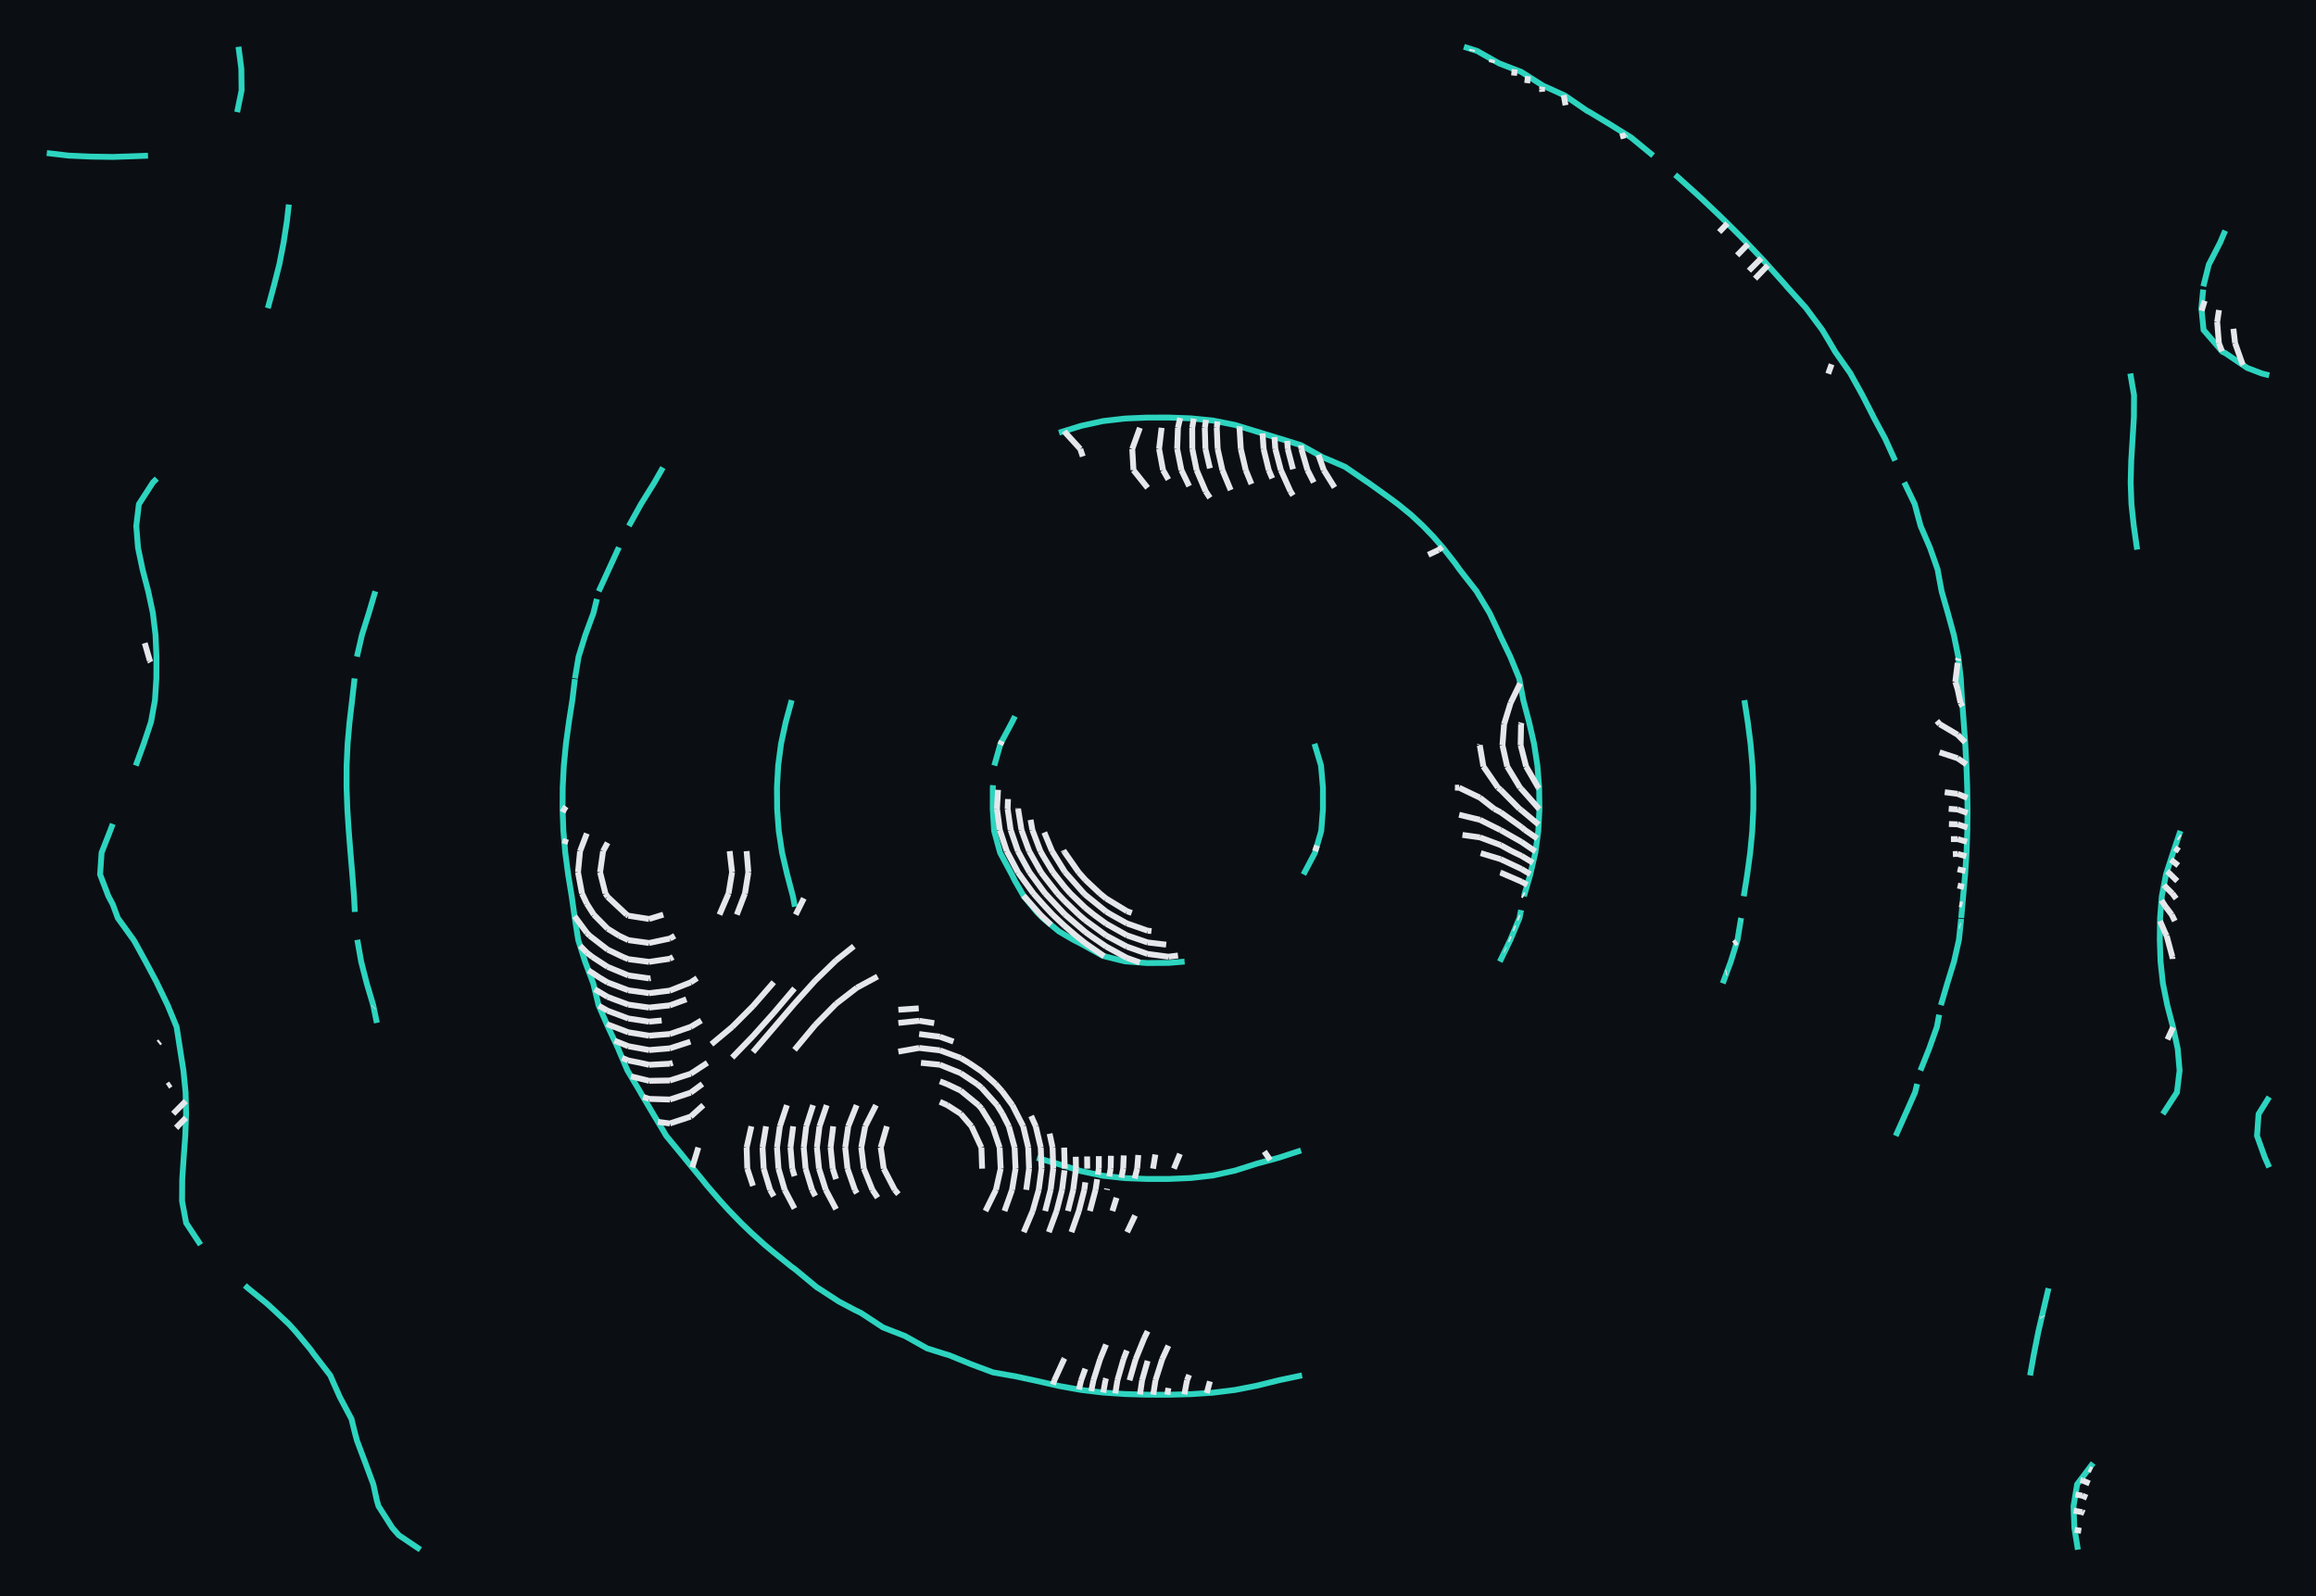 <svg xmlns="http://www.w3.org/2000/svg" viewBox="12 12 396 273" width="396" height="273" shape-rendering="geometricPrecision"><rect x="12" y="12" width="396" height="273" fill="#0b0f14"/><path d="M 52.775 20.000 L 53.263 23.725 L 53.311 27.449 L 52.549 31.174 M 262.309 20.000 L 264.554 20.712 L 268.317 22.831 L 270.625 23.725 L 272.079 24.274 L 275.842 26.656 L 277.619 27.449 L 279.604 28.365 L 283.366 30.949 L 283.801 31.174 L 287.129 33.177 L 289.896 34.899 L 290.891 35.508 L 294.653 38.604 M 20.000 38.169 L 23.762 38.613 L 24.040 38.623 L 27.525 38.779 L 31.287 38.836 L 35.050 38.710 L 37.306 38.623 M 298.416 41.887 L 298.959 42.348 L 302.178 45.250 L 303.069 46.072 L 305.941 48.797 L 306.966 49.797 L 309.703 52.523 L 310.672 53.522 L 313.465 56.467 L 314.168 57.246 L 317.228 60.664 L 317.478 60.971 L 320.826 64.696 L 320.990 64.936 L 323.583 68.420 L 324.752 70.368 L 325.787 72.145 L 328.407 75.870 L 328.515 76.089 L 330.455 79.594 L 332.277 83.164 L 332.343 83.319 L 334.348 87.043 L 336.040 90.768 M 61.386 46.975 L 61.062 49.797 L 60.485 53.522 L 59.757 57.246 L 58.804 60.971 L 57.798 64.696 M 392.475 51.440 L 391.588 53.522 L 389.672 57.246 L 388.739 60.971 M 388.713 61.517 L 388.404 64.696 L 388.713 67.777 L 388.773 68.420 L 391.988 72.145 L 392.475 72.376 L 396.238 74.913 L 398.742 75.870 L 400.000 76.180 M 376.251 75.870 L 376.888 79.594 L 376.865 83.319 L 376.640 87.043 L 376.407 90.768 L 376.310 94.493 L 376.444 98.217 L 376.842 101.942 L 377.374 105.667 L 377.426 105.981 M 193.069 85.997 L 196.832 84.830 L 200.594 84.007 L 204.356 83.571 L 208.119 83.408 L 211.881 83.402 L 215.644 83.539 L 219.406 83.917 L 223.168 84.667 L 226.931 85.817 L 230.693 86.967 L 230.970 87.043 L 234.455 88.131 L 238.218 90.223 L 239.546 90.768 L 241.980 91.829 L 245.743 94.403 L 245.893 94.493 L 249.505 97.083 L 251.039 98.217 L 253.267 100.033 L 255.312 101.942 L 257.030 103.721 L 258.726 105.667 L 260.792 108.299 L 261.563 109.391 L 264.475 113.116 L 264.554 113.265 L 266.709 116.841 L 268.317 120.261 L 268.440 120.565 L 270.236 124.290 L 271.764 128.014 L 272.079 129.722 L 272.466 131.739 L 273.446 135.464 L 274.299 139.188 L 274.872 142.913 L 275.168 146.638 L 275.222 150.362 L 275.027 154.087 L 274.520 157.812 L 273.654 161.536 L 272.577 165.261 M 38.812 93.845 L 38.152 94.493 L 35.748 98.217 L 35.303 101.942 L 35.600 105.667 L 36.376 109.391 L 37.347 113.116 L 38.141 116.841 L 38.591 120.565 L 38.754 124.290 L 38.737 128.014 L 38.497 131.739 L 37.822 135.464 L 36.579 139.188 L 35.218 142.913 M 125.347 91.952 L 123.902 94.493 L 121.591 98.217 L 119.531 101.942 M 337.598 94.493 L 339.395 98.217 L 339.802 99.770 L 340.392 101.942 L 341.997 105.667 L 343.306 109.391 L 343.564 110.842 L 343.990 113.116 L 345.055 116.841 L 346.076 120.565 L 346.829 124.290 L 347.264 128.014 L 347.327 129.148 L 347.477 131.739 L 347.764 135.464 L 348.026 139.188 L 348.229 142.913 L 348.363 146.638 L 348.418 150.362 L 348.383 154.087 L 348.247 157.812 L 348.004 161.536 L 347.668 165.261 L 347.340 168.986 M 117.822 105.592 L 117.792 105.667 L 116.082 109.391 L 114.372 113.116 M 76.170 113.116 L 75.066 116.841 L 73.892 120.565 L 73.031 124.290 M 114.059 114.440 L 113.467 116.841 L 112.093 120.565 L 110.933 124.290 L 110.308 128.014 M 72.631 128.014 L 72.209 131.739 L 71.766 135.464 L 71.436 139.188 L 71.264 142.913 L 71.256 146.638 L 71.392 150.362 L 71.632 154.087 L 71.930 157.812 L 72.244 161.536 L 72.533 165.261 L 72.673 167.945 M 110.297 128.122 L 109.863 131.739 L 109.279 135.464 L 108.770 139.188 L 108.408 142.913 L 108.213 146.638 L 108.187 150.362 L 108.330 154.087 L 108.651 157.812 L 109.144 161.536 L 109.752 165.261 L 110.280 168.986 L 110.297 169.102 L 110.863 172.710 L 112.039 176.435 L 113.439 180.159 L 114.059 182.690 L 114.338 183.884 L 115.972 187.609 L 117.710 191.333 L 117.822 191.637 L 119.287 195.058 L 121.506 198.783 L 121.584 198.940 L 123.691 202.507 L 125.347 205.258 L 125.914 206.232 L 128.992 209.957 L 129.109 210.120 L 132.039 213.681 L 132.871 214.721 L 135.193 217.406 L 136.634 218.988 L 138.715 221.130 L 140.396 222.753 L 142.733 224.855 L 144.158 226.050 L 147.296 228.580 L 147.921 229.031 L 151.683 232.145 L 151.952 232.304 L 155.446 234.574 L 158.198 236.029 L 159.208 236.518 L 162.970 238.988 L 164.916 239.754 L 166.733 240.457 L 170.495 242.567 L 173.372 243.478 L 174.257 243.737 L 178.020 245.276 L 181.782 246.683 L 184.732 247.203 L 185.545 247.339 L 189.307 248.152 L 193.069 249.007 L 196.832 249.682 L 200.594 250.132 L 204.356 250.386 L 208.119 250.497 L 211.881 250.504 L 215.644 250.406 L 219.406 250.157 L 223.168 249.688 L 226.931 248.952 L 230.693 248.026 L 234.455 247.233 L 234.633 247.203 M 310.264 131.739 L 310.842 135.464 L 311.320 139.188 L 311.645 142.913 L 311.804 146.638 L 311.793 150.362 L 311.611 154.087 L 311.257 157.812 L 310.749 161.536 L 310.158 165.261 M 147.368 131.739 L 146.355 135.464 L 145.547 139.188 L 145.056 142.913 L 144.849 146.638 L 144.880 150.362 L 145.156 154.087 L 145.724 157.812 L 146.593 161.536 L 147.577 165.261 L 147.921 167.046 M 185.545 134.484 L 185.060 135.464 L 183.069 139.188 L 182.015 142.913 M 236.753 139.188 L 237.875 142.913 L 238.200 146.638 L 238.206 150.362 L 237.912 154.087 L 236.840 157.812 L 234.874 161.536 M 181.782 146.271 L 181.755 146.638 L 181.747 150.362 L 181.782 150.893 L 181.982 154.087 L 183.003 157.812 L 185.004 161.536 L 185.545 162.631 L 187.059 165.261 L 189.307 167.985 L 190.299 168.986 L 193.069 171.280 L 195.517 172.710 L 196.832 173.376 L 200.594 175.466 L 204.356 176.398 L 204.918 176.435 L 208.119 176.684 L 211.881 176.659 L 214.547 176.435 M 31.287 152.897 L 30.831 154.087 L 29.371 157.812 L 29.114 161.536 L 30.540 165.261 L 31.287 166.659 L 32.144 168.986 L 34.834 172.710 L 35.050 173.068 L 36.899 176.435 L 38.812 180.027 L 38.866 180.159 L 40.665 183.884 L 42.199 187.609 L 42.574 190.027 L 42.776 191.333 L 43.363 195.058 L 43.733 198.783 L 43.822 202.507 L 43.679 206.232 L 43.407 209.957 L 43.157 213.681 L 43.132 217.406 L 43.830 221.130 L 46.291 224.855 M 384.816 154.087 L 383.562 157.812 L 382.354 161.536 L 381.639 165.261 L 381.342 168.986 L 381.290 172.710 L 381.420 176.435 L 381.820 180.159 L 382.570 183.884 L 383.542 187.609 L 384.354 191.333 L 384.677 195.058 L 384.227 198.783 L 381.810 202.507 M 272.079 167.627 L 271.810 168.986 L 270.253 172.710 L 268.448 176.435 M 73.095 172.710 L 73.751 176.435 L 74.707 180.159 L 75.814 183.884 L 76.436 186.916 M 309.698 168.986 L 309.089 172.710 L 307.941 176.435 L 306.569 180.159 M 347.327 169.119 L 346.949 172.710 L 346.107 176.435 L 344.959 180.159 L 343.866 183.884 M 343.564 185.527 L 343.179 187.609 L 341.854 191.333 L 340.365 195.058 M 339.802 197.355 L 339.457 198.783 L 337.805 202.507 L 336.138 206.232 M 400.000 199.592 L 398.185 202.507 L 397.916 206.232 L 399.259 209.957 L 400.000 211.620 M 234.455 208.733 L 230.701 209.957 L 226.931 210.983 L 223.168 212.176 L 219.406 213.010 L 215.644 213.443 L 211.881 213.603 L 208.119 213.608 L 204.356 213.464 L 200.594 213.058 L 196.832 212.262 L 193.069 211.089 L 189.307 209.997 M 53.861 231.814 L 54.424 232.304 L 57.624 234.906 L 58.852 236.029 L 61.386 238.413 L 62.604 239.754 L 65.149 242.830 L 65.596 243.478 L 68.479 247.203 L 68.911 248.214 L 70.121 250.928 L 72.101 254.652 L 72.673 256.977 L 73.045 258.377 L 74.452 262.101 L 75.834 265.826 L 76.436 268.590 L 76.718 269.551 L 79.092 273.275 L 80.198 274.530 L 83.872 277.000 M 362.263 232.304 L 361.391 236.029 L 360.518 239.754 L 359.780 243.478 L 359.113 247.203 M 369.901 262.183 L 367.158 265.826 L 366.543 269.551 L 366.687 273.275 L 367.286 277.000" fill="none" stroke="#2dd4bf" stroke-width="1" vector-effect="non-scaling-stroke"/><path d="M 172.710 200.413 L 173.969 200.986 M 173.969 200.986 L 176.262 202.461 M 176.262 202.461 L 178.109 204.606 M 178.109 204.606 L 179.797 208.225 M 179.797 208.225 L 179.813 208.549 M 179.813 208.549 L 179.928 211.845 M 163.645 204.606 L 162.589 208.225 M 162.589 208.225 L 163.106 211.845 M 163.106 211.845 L 164.980 215.465 M 164.980 215.465 L 165.607 216.206 M 237.426 89.782 L 238.347 92.394 M 238.347 92.394 L 240.187 95.353 M 75.920 113.959 L 75.932 113.966 M 172.710 196.910 L 173.890 197.366 M 173.890 197.366 L 176.262 198.497 M 176.262 198.497 L 179.303 200.986 M 179.303 200.986 L 179.813 201.575 M 179.813 201.575 L 181.701 204.606 M 181.701 204.606 L 182.920 208.225 M 182.920 208.225 L 183.103 211.845 M 183.103 211.845 L 182.289 215.465 M 182.289 215.465 L 180.503 219.085 M 161.783 200.986 L 159.939 204.606 M 159.939 204.606 L 159.261 208.225 M 159.261 208.225 L 159.703 211.845 M 159.703 211.845 L 161.170 215.465 M 161.170 215.465 L 162.056 216.806 M 325.175 74.296 L 324.600 75.905 M 234.469 88.138 L 234.510 88.775 M 234.510 88.775 L 235.565 92.394 M 235.565 92.394 L 236.636 94.493 M 347.049 170.305 L 347.198 170.344 M 169.469 193.746 L 172.710 194.075 M 172.710 194.075 L 176.262 195.514 M 176.262 195.514 L 179.043 197.366 M 179.043 197.366 L 179.813 198.001 M 179.813 198.001 L 182.481 200.986 M 182.481 200.986 L 183.364 202.392 M 183.364 202.392 L 184.493 204.606 M 184.493 204.606 L 185.480 208.225 M 185.480 208.225 L 185.642 211.845 M 185.642 211.845 L 185.047 215.465 M 185.047 215.465 L 183.755 219.085 M 158.476 200.986 L 157.037 204.606 M 157.037 204.606 L 156.517 208.225 M 156.517 208.225 L 156.909 211.845 M 156.909 211.845 L 158.171 215.465 M 158.171 215.465 L 158.505 216.047 M 232.097 87.395 L 232.186 88.775 M 232.186 88.775 L 233.084 92.236 M 347.027 166.591 L 347.540 166.712 M 165.607 191.831 L 169.159 191.203 M 169.159 191.203 L 172.710 191.610 M 172.710 191.610 L 176.262 192.920 M 176.262 192.920 L 177.657 193.746 M 177.657 193.746 L 179.813 195.204 M 179.813 195.204 L 182.232 197.366 M 182.232 197.366 L 183.364 198.631 M 183.364 198.631 L 185.103 200.986 M 185.103 200.986 L 186.916 204.531 M 186.916 204.531 L 186.949 204.606 M 186.949 204.606 L 187.811 208.225 M 187.811 208.225 L 187.955 211.845 M 187.955 211.845 L 187.464 215.465 M 154.464 204.606 L 154.017 208.225 M 154.017 208.225 L 154.381 211.845 M 154.381 211.845 L 154.953 213.631 M 229.914 86.729 L 230.059 88.775 M 230.059 88.775 L 231.010 92.394 M 231.010 92.394 L 232.642 96.014 M 232.642 96.014 L 233.084 96.716 M 258.610 105.533 L 257.944 106.055 M 257.944 106.055 L 256.207 106.873 M 346.729 163.432 L 347.810 163.681 M 268.480 176.357 L 268.486 176.358 M 169.159 188.828 L 172.710 189.288 M 172.710 189.288 L 175.029 190.118 M 188.307 202.835 L 189.099 204.606 M 189.099 204.606 L 189.950 208.225 M 189.950 208.225 L 190.018 209.977 M 190.018 209.977 L 190.027 210.206 M 190.027 210.206 L 190.090 211.845 M 190.090 211.845 L 189.605 215.465 M 189.605 215.465 L 188.573 219.085 M 188.573 219.085 L 187.044 222.704 M 153.353 200.986 L 152.122 204.606 M 152.122 204.606 L 151.679 208.225 M 151.679 208.225 L 152.039 211.845 M 152.039 211.845 L 153.193 215.465 M 153.193 215.465 L 154.953 218.780 M 227.875 86.106 L 228.053 88.775 M 228.053 88.775 L 228.939 92.394 M 228.939 92.394 L 229.533 93.806 M 346.729 160.635 L 348.042 160.952 M 269.280 174.417 L 269.401 174.468 M 165.607 186.927 L 169.159 186.558 M 169.159 186.558 L 171.732 186.960 M 191.465 205.860 L 191.972 208.225 M 191.972 208.225 L 192.026 209.921 M 192.026 209.921 L 192.054 210.794 M 192.054 210.794 L 192.087 211.845 M 192.087 211.845 L 191.636 215.465 M 191.636 215.465 L 190.707 219.085 M 151.020 200.986 L 149.856 204.606 M 149.856 204.606 L 149.422 208.225 M 149.422 208.225 L 149.748 211.845 M 149.748 211.845 L 150.853 215.465 M 150.853 215.465 L 151.402 216.526 M 345.911 158.057 L 346.729 158.026 M 346.729 158.026 L 348.207 158.422 M 270.053 172.542 L 270.283 172.638 M 165.607 184.674 L 169.091 184.431 M 193.958 208.247 L 194.002 209.865 M 194.002 209.865 L 194.019 210.497 M 194.019 210.497 L 194.042 211.392 M 194.042 211.392 L 194.054 211.845 M 147.620 204.606 L 147.158 208.225 M 147.158 208.225 L 147.464 211.845 M 147.464 211.845 L 147.850 213.117 M 194.019 212.128 L 193.593 215.465 M 193.593 215.465 L 192.663 219.085 M 192.663 219.085 L 191.333 222.704 M 223.962 84.909 L 223.937 85.155 M 223.937 85.155 L 224.157 88.775 M 224.157 88.775 L 225.005 92.394 M 225.005 92.394 L 225.981 94.775 M 345.576 155.492 L 346.729 155.491 M 346.729 155.491 L 348.315 155.948 M 270.810 170.705 L 271.050 170.802 M 195.936 209.811 L 195.942 210.148 M 195.942 210.148 L 195.973 211.845 M 195.973 211.845 L 195.955 211.988 M 195.955 211.988 L 195.501 215.465 M 195.501 215.465 L 194.595 219.085 M 146.552 200.986 L 145.352 204.606 M 145.352 204.606 L 144.855 208.225 M 144.855 208.225 L 145.111 211.845 M 145.111 211.845 L 146.166 215.465 M 146.166 215.465 L 147.850 218.667 M 366.740 273.602 L 367.854 273.782 M 345.238 152.910 L 346.729 152.964 M 346.729 152.964 L 348.389 153.503 M 271.561 168.886 L 271.810 168.987 M 197.881 209.757 L 197.901 211.845 M 142.979 204.606 L 142.376 208.225 M 142.376 208.225 L 142.579 211.845 M 142.579 211.845 L 143.677 215.465 M 143.677 215.465 L 144.299 216.570 M 197.570 214.184 L 197.396 215.465 M 197.396 215.465 L 196.471 219.085 M 196.471 219.085 L 195.201 222.704 M 366.574 270.335 L 368.037 270.589 M 368.037 270.589 L 368.389 270.751 M 220.180 84.071 L 220.048 85.155 M 220.048 85.155 L 220.204 88.775 M 220.204 88.775 L 221.014 92.394 M 221.014 92.394 L 222.430 95.808 M 345.199 150.310 L 346.729 150.424 M 346.729 150.424 L 348.412 151.025 M 162.056 178.992 L 158.505 180.906 M 158.505 180.906 L 154.953 183.657 M 154.953 183.657 L 151.402 187.261 M 151.402 187.261 L 147.850 191.527 M 199.880 209.701 L 199.872 211.845 M 199.872 211.845 L 199.716 212.872 M 199.598 213.648 L 199.321 215.465 M 199.321 215.465 L 198.354 219.085 M 140.474 204.606 L 139.661 208.225 M 139.661 208.225 L 139.775 211.845 M 139.775 211.845 L 140.748 214.784 M 366.872 267.555 L 368.037 267.769 M 368.037 267.769 L 368.854 268.118 M 218.205 83.796 L 218.005 85.155 M 218.005 85.155 L 218.112 88.775 M 218.112 88.775 L 218.879 92.086 M 344.526 147.467 L 346.729 147.752 M 346.729 147.752 L 348.390 148.442 M 272.306 164.991 L 272.607 165.157 M 201.951 209.643 L 201.905 211.845 M 201.905 211.845 L 201.668 213.173 M 201.294 215.273 L 201.259 215.465 M 367.711 265.091 L 368.037 265.156 M 368.037 265.156 L 369.283 265.682 M 314.278 57.369 L 312.087 59.649 M 216.114 83.586 L 215.851 85.155 M 215.851 85.155 L 215.868 88.775 M 215.868 88.775 L 216.606 92.394 M 216.606 92.394 L 218.150 96.014 M 218.150 96.014 L 218.879 97.133 M 116.154 109.229 L 116.154 109.235 M 268.509 161.205 L 268.598 161.228 M 268.598 161.228 L 272.150 162.766 M 272.150 162.766 L 273.138 163.320 M 204.141 209.582 L 204.046 211.845 M 204.046 211.845 L 203.740 213.397 M 202.910 216.821 L 202.205 219.085 M 75.872 184.167 L 75.805 184.234 M 131.403 208.225 L 130.363 211.645 M 186.916 247.614 L 186.898 247.632 M 369.152 263.178 L 369.684 263.414 M 313.167 56.152 L 311.215 58.110 M 311.215 58.110 L 311.043 58.292 M 213.793 83.471 L 213.410 85.155 M 213.410 85.155 L 213.279 88.775 M 213.279 88.775 L 214.009 92.394 M 214.009 92.394 L 215.327 95.136 M 343.634 140.646 L 346.729 141.672 M 346.729 141.672 L 348.217 142.697 M 265.186 157.893 L 268.598 158.926 M 268.598 158.926 L 272.150 160.599 M 272.150 160.599 L 273.100 161.169 M 273.100 161.169 L 273.665 161.489 M 307.080 178.334 L 307.256 178.295 M 206.632 209.512 L 206.439 211.845 M 206.439 211.845 L 206.010 213.527 M 157.999 173.808 L 154.953 176.229 M 154.953 176.229 L 151.402 179.675 M 151.402 179.675 L 147.850 183.608 M 147.850 183.608 L 144.299 187.757 M 144.299 187.757 L 140.748 191.898 M 124.496 203.844 L 126.542 204.117 M 126.542 204.117 L 130.093 202.945 M 130.093 202.945 L 132.261 200.986 M 210.617 85.155 L 210.184 88.775 M 210.184 88.775 L 210.860 92.394 M 210.860 92.394 L 211.776 94.005 M 343.178 135.278 L 343.657 135.831 M 343.657 135.831 L 346.729 137.650 M 346.729 137.650 L 348.010 138.956 M 262.061 154.777 L 265.047 155.195 M 265.047 155.195 L 268.598 156.518 M 268.598 156.518 L 270.473 157.549 M 270.473 157.549 L 272.150 158.357 M 272.150 158.357 L 274.117 159.543 M 308.459 173.410 L 308.992 173.024 M 209.549 209.430 L 209.148 211.845 M 121.963 199.582 L 122.991 199.915 M 122.991 199.915 L 126.542 200.025 M 126.542 200.025 L 130.093 198.849 M 130.093 198.849 L 132.104 197.366 M 147.850 181.023 L 144.299 185.207 M 144.299 185.207 L 140.748 189.174 M 140.748 189.174 L 137.196 192.847 M 228.175 208.909 L 229.178 210.371 M 206.079 219.856 L 204.724 222.704 M 194.019 244.282 L 193.941 244.423 M 193.941 244.423 L 192.281 248.042 M 192.281 248.042 L 192.028 248.770 M 193.958 85.722 L 194.019 85.820 M 194.019 85.820 L 196.709 88.775 M 196.709 88.775 L 197.137 90.053 M 310.884 53.745 L 309.023 55.667 M 206.905 85.155 L 205.598 88.775 M 205.598 88.775 L 205.806 92.394 M 205.806 92.394 L 208.224 95.426 M 346.863 124.584 L 346.755 124.972 M 346.729 125.351 L 346.329 128.592 M 346.329 128.592 L 346.729 129.882 M 346.729 129.882 L 347.221 132.211 M 347.221 132.211 L 347.558 132.794 M 261.495 151.326 L 265.047 152.191 M 265.047 152.191 L 268.531 153.930 M 268.531 153.930 L 268.598 153.956 M 268.598 153.956 L 272.150 155.975 M 272.150 155.975 L 274.466 157.549 M 274.466 157.549 L 274.549 157.599 M 309.615 169.284 L 309.654 169.257 M 119.884 196.061 L 122.991 196.824 M 122.991 196.824 L 126.542 196.763 M 126.542 196.763 L 130.093 195.617 M 130.093 195.617 L 132.953 193.746 M 213.759 209.312 L 212.719 211.845 M 260.769 146.690 L 261.495 146.701 M 261.495 146.701 L 265.047 148.406 M 265.047 148.406 L 267.484 150.310 M 267.484 150.310 L 268.598 150.906 M 268.598 150.906 L 272.150 153.443 M 272.150 153.443 L 272.734 153.930 M 272.734 153.930 L 274.850 155.389 M 118.363 192.901 L 119.439 193.347 M 119.439 193.347 L 121.450 193.746 M 121.450 193.746 L 122.991 194.090 M 122.991 194.090 L 126.542 193.898 M 126.542 193.898 L 127.028 193.746 M 144.299 179.962 L 140.748 184.042 M 140.748 184.042 L 137.196 187.605 M 137.196 187.605 L 133.645 190.567 M 133.645 190.567 L 134.185 190.127 M 197.570 246.064 L 196.856 248.042 M 196.856 248.042 L 196.479 249.619 M 393.875 68.223 L 394.166 70.676 M 394.166 70.676 L 395.445 74.296 M 395.445 74.296 L 395.528 74.434 M 36.752 121.968 L 37.621 124.972 M 37.621 124.972 L 37.757 125.226 M 381.335 169.499 L 382.243 171.594 M 382.243 171.594 L 382.464 172.028 M 382.464 172.028 L 383.442 175.648 M 383.442 175.648 L 383.456 175.990 M 265.047 139.331 L 265.008 139.451 M 265.008 139.451 L 265.047 139.615 M 265.047 139.615 L 265.639 143.070 M 265.639 143.070 L 268.126 146.690 M 268.126 146.690 L 268.598 147.070 M 268.598 147.070 L 271.803 150.310 M 271.803 150.310 L 272.150 150.561 M 272.150 150.561 L 275.083 153.017 M 117.068 189.959 L 117.504 190.127 M 117.504 190.127 L 119.439 190.910 M 119.439 190.910 L 122.991 191.562 M 122.991 191.562 L 126.542 191.271 M 126.542 191.271 L 130.047 190.127 M 201.121 241.916 L 200.101 244.423 M 200.101 244.423 L 198.957 248.042 M 198.957 248.042 L 198.587 249.892 M 307.374 50.204 L 305.953 51.679 M 391.411 65.022 L 391.103 67.056 M 391.103 67.056 L 391.395 70.676 M 391.395 70.676 L 391.927 72.075 M 381.584 165.954 L 382.243 166.988 M 382.243 166.988 L 383.325 168.408 M 383.325 168.408 L 383.860 169.493 M 271.919 128.856 L 270.288 132.211 M 270.288 132.211 L 269.174 135.831 M 269.174 135.831 L 268.896 139.451 M 268.896 139.451 L 269.706 143.070 M 269.706 143.070 L 271.903 146.690 M 271.903 146.690 L 272.150 146.939 M 272.150 146.939 L 275.143 150.310 M 275.143 150.310 L 275.221 150.376 M 115.748 187.098 L 115.888 187.178 M 115.888 187.178 L 119.439 188.527 M 119.439 188.527 L 122.991 189.107 M 122.991 189.107 L 126.542 188.822 M 126.542 188.822 L 130.093 187.601 M 130.093 187.601 L 131.920 186.507 M 149.447 165.617 L 148.055 168.408 M 383.556 187.671 L 382.602 189.757 M 201.121 247.696 L 201.015 248.042 M 201.015 248.042 L 200.640 250.135 M 388.961 63.437 L 388.449 65.142 M 382.009 163.335 L 382.243 163.616 M 382.243 163.616 L 383.437 164.789 M 383.437 164.789 L 384.097 165.670 M 272.150 135.586 L 272.082 135.831 M 272.082 135.831 L 272.004 139.451 M 272.004 139.451 L 272.150 139.982 M 272.150 139.982 L 272.941 143.070 M 272.941 143.070 L 275.031 146.690 M 275.031 146.690 L 275.171 146.847 M 114.381 183.982 L 115.888 184.836 M 115.888 184.836 L 119.439 186.168 M 119.439 186.168 L 121.678 186.507 M 121.678 186.507 L 122.991 186.709 M 122.991 186.709 L 125.132 186.507 M 361.136 237.118 L 361.146 237.183 M 361.146 237.183 L 361.213 237.271 M 204.673 242.947 L 204.097 244.423 M 204.097 244.423 L 203.061 248.042 M 203.061 248.042 L 202.700 250.274 M 382.530 160.992 L 382.753 161.169 M 382.753 161.169 L 384.283 162.668 M 113.684 181.161 L 115.888 182.467 M 115.888 182.467 L 116.981 182.887 M 116.981 182.887 L 119.439 183.795 M 119.439 183.795 L 122.991 184.299 M 122.991 184.299 L 126.542 183.921 M 126.542 183.921 L 129.361 182.887 M 208.224 239.646 L 207.655 240.803 M 207.655 240.803 L 206.184 244.423 M 206.184 244.423 L 205.128 248.042 M 263.726 20.450 L 263.660 20.777 M 383.177 158.999 L 384.448 160.006 M 112.599 177.924 L 114.653 179.268 M 114.653 179.268 L 115.888 179.998 M 115.888 179.998 L 119.439 181.345 M 119.439 181.345 L 122.991 181.838 M 122.991 181.838 L 126.542 181.397 M 126.542 181.397 L 130.093 179.988 M 130.093 179.988 L 131.196 179.268 M 208.224 244.713 L 207.276 248.042 M 207.276 248.042 L 206.922 250.462 M 383.836 156.997 L 384.603 157.521 M 183.313 138.733 L 183.019 139.365 M 186.997 165.154 L 189.882 168.408 M 189.882 168.408 L 190.467 168.982 M 190.467 168.982 L 191.712 170.156 M 237.190 156.596 L 236.855 157.549 M 108.785 149.920 L 108.510 150.310 M 108.510 150.310 L 108.207 150.892 M 139.656 157.549 L 139.958 161.169 M 139.958 161.169 L 139.374 164.789 M 139.374 164.789 L 137.985 168.408 M 111.183 173.726 L 112.336 174.900 M 112.336 174.900 L 113.301 175.648 M 113.301 175.648 L 115.888 177.334 M 115.888 177.334 L 119.439 178.801 M 119.439 178.801 L 122.717 179.268 M 122.717 179.268 L 122.991 179.307 M 122.991 179.307 L 123.257 179.268 M 211.776 242.116 L 210.718 244.423 M 210.718 244.423 L 209.568 248.042 M 209.568 248.042 L 209.185 250.499 M 267.152 22.175 L 267.037 22.719 M 182.648 147.069 L 182.473 150.310 M 182.473 150.310 L 182.949 153.930 M 182.949 153.930 L 183.364 155.186 M 183.364 155.186 L 184.143 157.549 M 184.143 157.549 L 186.065 161.169 M 186.065 161.169 L 186.916 162.356 M 186.916 162.356 L 188.695 164.789 M 188.695 164.789 L 190.467 166.785 M 190.467 166.785 L 191.987 168.408 M 191.987 168.408 L 194.019 170.324 M 194.019 170.324 L 196.000 172.028 M 196.000 172.028 L 197.570 173.284 M 197.570 173.284 L 200.777 175.511 M 384.475 155.100 L 384.742 155.279 M 108.785 155.465 L 108.522 156.316 M 110.237 168.678 L 112.336 171.514 M 112.336 171.514 L 112.843 172.028 M 112.843 172.028 L 115.888 174.383 M 115.888 174.383 L 118.520 175.648 M 118.520 175.648 L 119.439 176.022 M 119.439 176.022 L 122.991 176.482 M 122.991 176.482 L 126.542 175.949 M 126.542 175.949 L 127.089 175.648 M 136.756 157.549 L 137.174 161.169 M 137.174 161.169 L 136.572 164.789 M 136.572 164.789 L 135.019 168.408 M 43.797 203.146 L 42.117 204.840 M 42.124 204.872 L 42.401 204.606 M 211.776 249.356 L 211.600 250.503 M 184.354 148.639 L 184.290 150.310 M 184.290 150.310 L 184.810 153.930 M 184.810 153.930 L 186.053 157.549 M 186.053 157.549 L 186.916 159.149 M 186.916 159.149 L 188.040 161.169 M 188.040 161.169 L 190.467 164.464 M 190.467 164.464 L 190.722 164.789 M 190.722 164.789 L 194.019 168.310 M 194.019 168.310 L 194.121 168.408 M 194.121 168.408 L 197.570 171.373 M 197.570 171.373 L 198.465 172.028 M 198.465 172.028 L 201.121 173.861 M 201.121 173.861 L 204.399 175.648 M 204.399 175.648 L 204.673 175.796 M 204.673 175.796 L 206.877 176.587 M 112.336 154.527 L 111.184 157.549 M 111.184 157.549 L 110.831 161.169 M 110.831 161.169 L 111.513 164.789 M 111.513 164.789 L 112.336 166.536 M 112.336 166.536 L 113.527 168.408 M 113.527 168.408 L 115.888 170.802 M 115.888 170.802 L 117.880 172.028 M 117.880 172.028 L 119.439 172.765 M 119.439 172.765 L 122.991 173.257 M 122.991 173.257 L 126.542 172.496 M 126.542 172.496 L 127.376 172.028 M 43.769 200.289 L 41.620 202.456 M 215.327 247.112 L 214.960 248.042 M 214.960 248.042 L 214.511 250.435 M 270.981 23.859 L 270.880 24.930 M 186.081 150.229 L 186.079 150.310 M 186.079 150.310 L 186.656 153.930 M 186.656 153.930 L 186.916 154.669 M 186.916 154.669 L 187.970 157.549 M 187.970 157.549 L 190.012 161.169 M 190.012 161.169 L 190.467 161.787 M 190.467 161.787 L 192.824 164.789 M 192.824 164.789 L 194.019 166.064 M 194.019 166.064 L 196.455 168.408 M 196.455 168.408 L 197.570 169.367 M 197.570 169.367 L 201.121 171.966 M 201.121 171.966 L 201.232 172.028 M 201.232 172.028 L 204.673 173.873 M 204.673 173.873 L 208.224 175.129 M 208.224 175.129 L 211.776 175.601 M 211.776 175.601 L 213.420 175.397 M 115.888 156.113 L 115.115 157.549 M 115.115 157.549 L 114.606 161.169 M 114.606 161.169 L 115.523 164.789 M 115.523 164.789 L 115.888 165.364 M 115.888 165.364 L 119.140 168.408 M 119.140 168.408 L 119.439 168.591 M 119.439 168.591 L 122.991 169.151 M 122.991 169.151 L 125.410 168.408 M 218.879 248.221 L 218.332 250.228 M 273.259 25.021 L 273.121 26.219 M 188.215 152.194 L 188.521 153.930 M 188.521 153.930 L 189.891 157.549 M 189.891 157.549 L 190.467 158.565 M 190.467 158.565 L 192.059 161.169 M 192.059 161.169 L 194.019 163.655 M 194.019 163.655 L 195.022 164.789 M 195.022 164.789 L 197.570 167.241 M 197.570 167.241 L 199.014 168.408 M 199.014 168.408 L 201.121 169.947 M 201.121 169.947 L 204.673 171.942 M 204.673 171.942 L 204.916 172.028 M 204.916 172.028 L 208.224 173.160 M 208.224 173.160 L 211.402 173.539 M 40.638 197.746 L 41.201 197.366 M 275.701 26.835 L 275.653 27.239 M 275.653 27.239 L 275.692 27.698 M 190.556 154.349 L 191.888 157.549 M 191.888 157.549 L 194.019 160.994 M 194.019 160.994 L 194.141 161.169 M 194.141 161.169 L 197.344 164.789 M 197.344 164.789 L 197.570 165.007 M 197.570 165.007 L 201.121 167.877 M 201.121 167.877 L 201.993 168.408 M 201.993 168.408 L 204.673 169.901 M 204.673 169.901 L 208.224 171.147 M 208.224 171.147 L 208.883 171.220 M 279.371 28.257 L 279.682 29.992 M 289.021 35.364 L 289.907 35.106 M 289.907 35.106 L 290.042 34.988 M 193.843 157.375 L 193.918 157.549 M 193.918 157.549 L 194.019 157.712 M 194.019 157.712 L 196.441 161.169 M 196.441 161.169 L 197.570 162.445 M 197.570 162.445 L 200.066 164.789 M 200.066 164.789 L 201.121 165.642 M 201.121 165.642 L 204.673 167.805 M 204.673 167.805 L 205.513 168.118 M 39.099 190.363 L 39.387 190.127" fill="none" stroke="#e5e7eb" stroke-width="1" vector-effect="non-scaling-stroke"/></svg>